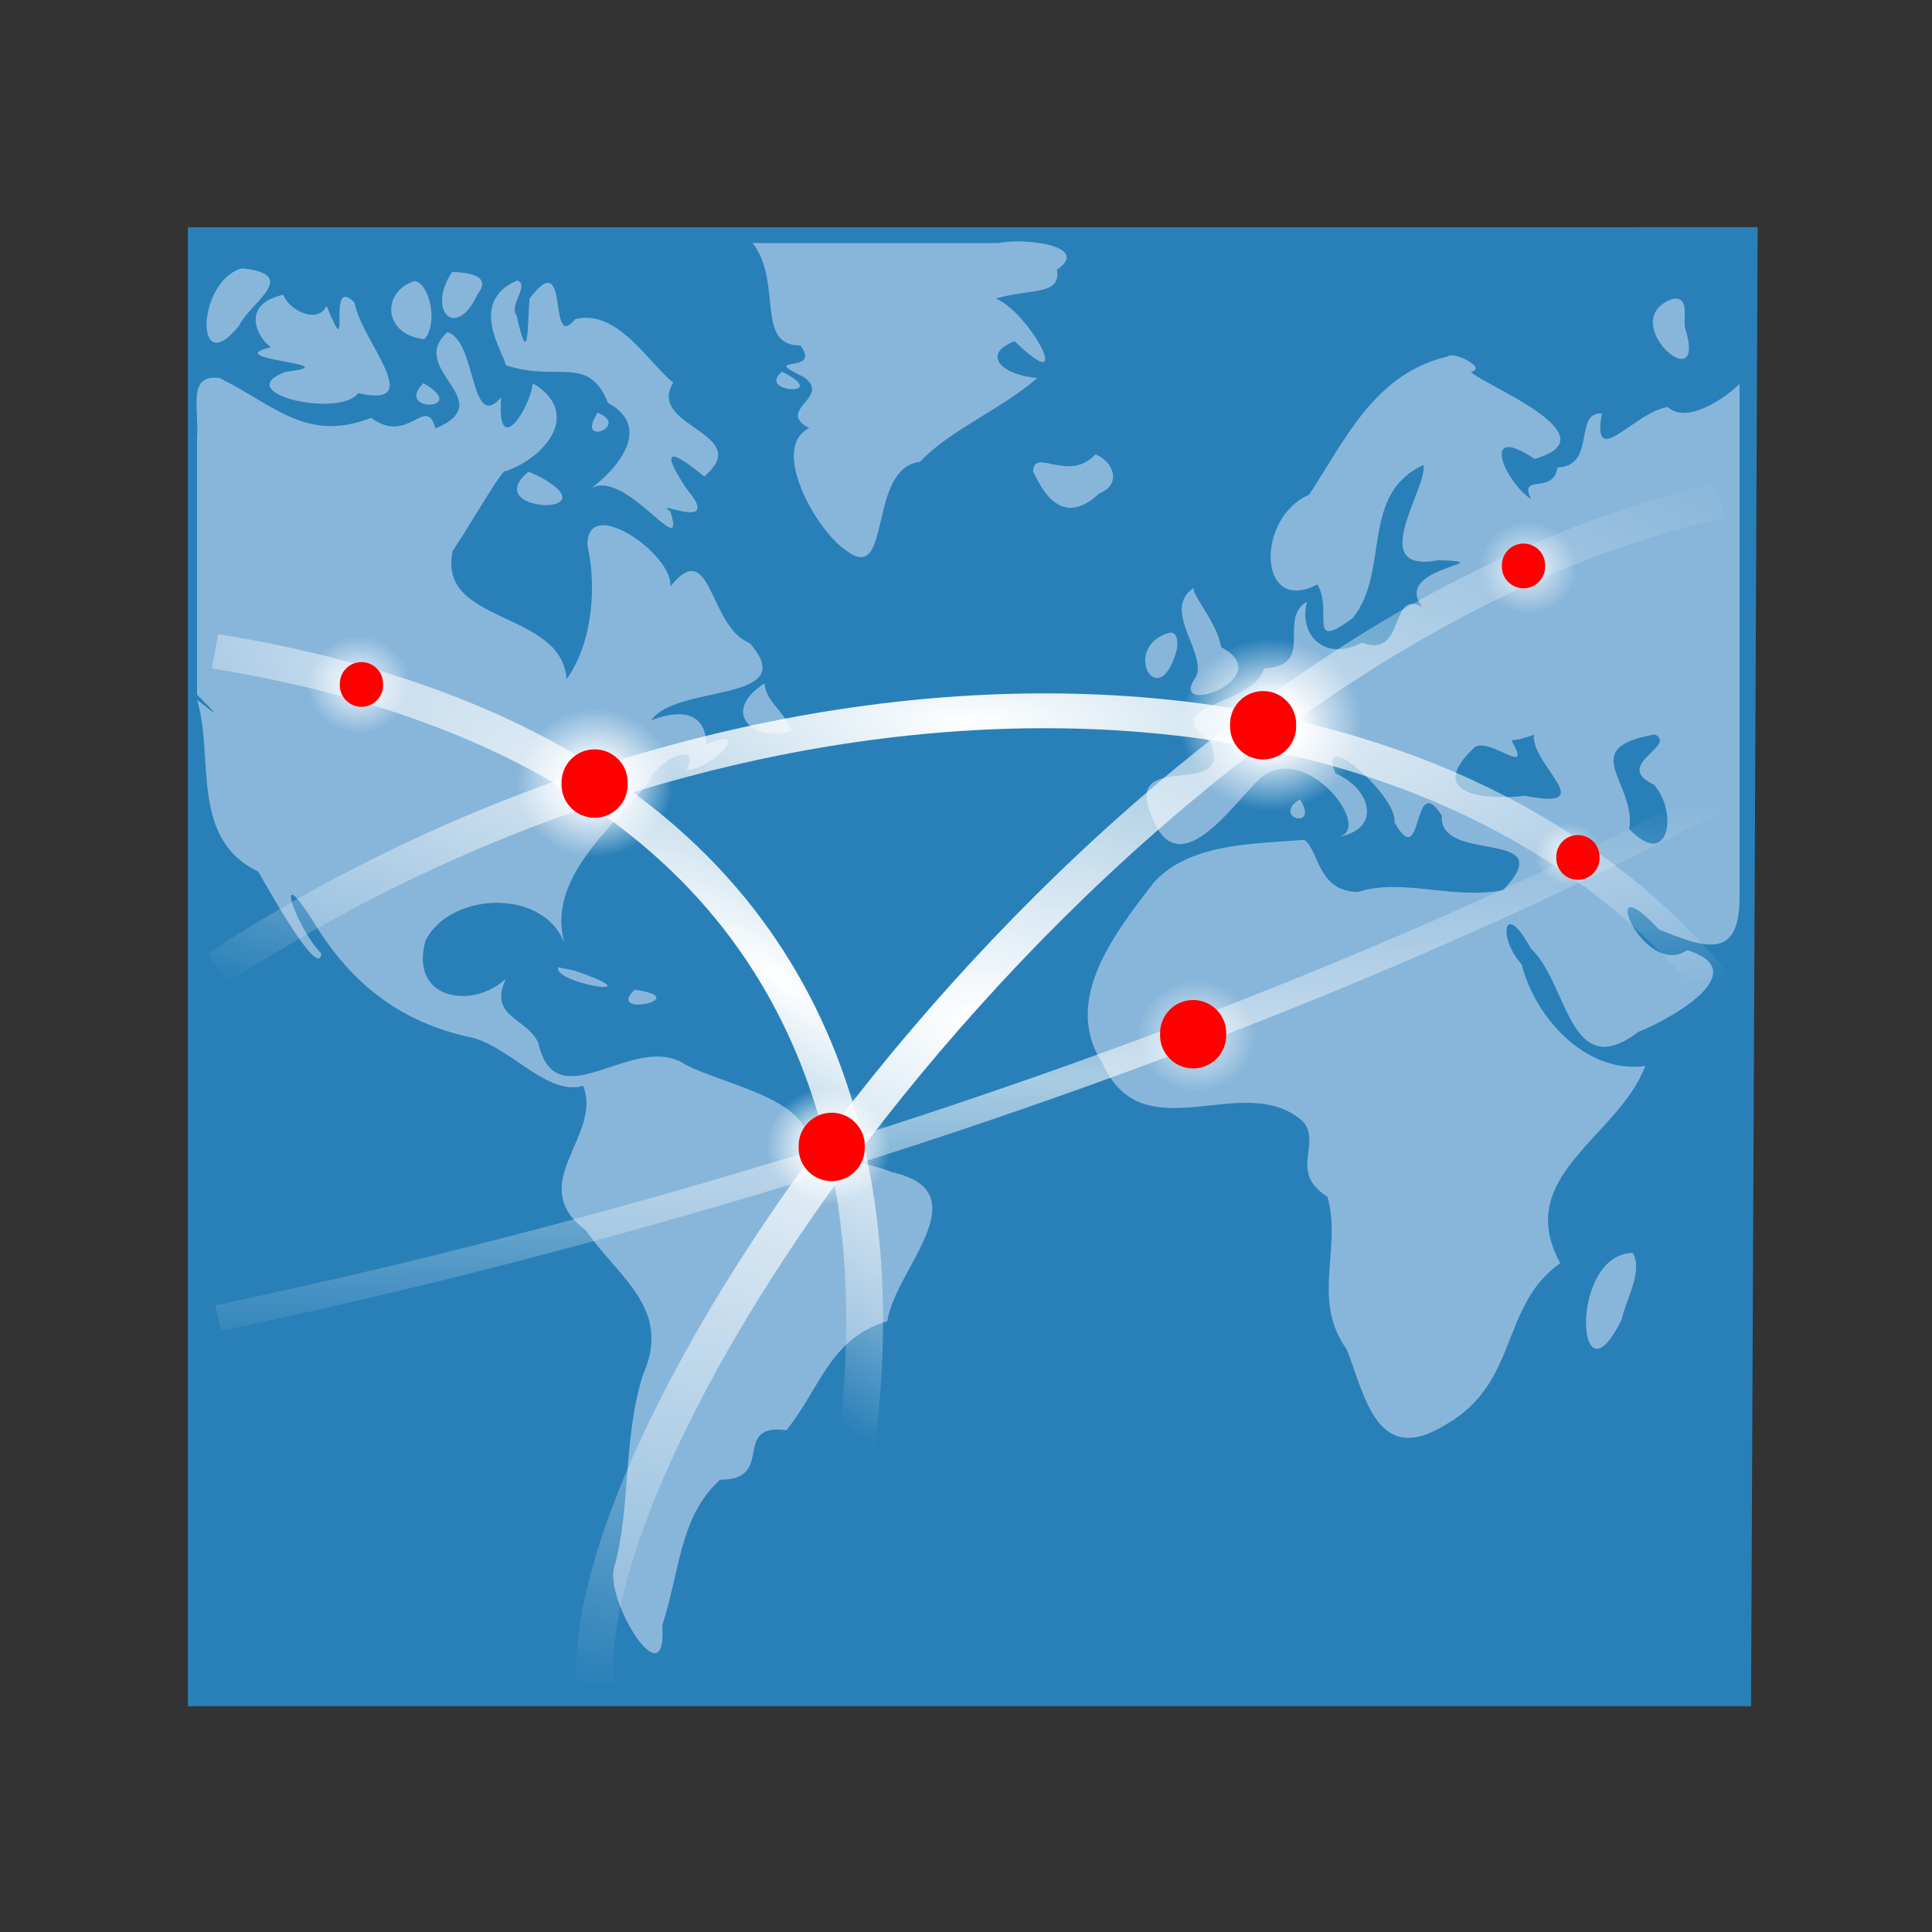 <svg width="48" version="1.1" xmlns="http://www.w3.org/2000/svg" height="48" xmlns:xlink="http://www.w3.org/1999/xlink">
<rect width="100%" height="100%" fill="#333333" stroke="none"/>
<defs id="defs4">
<linearGradient id="linearGradient5226-0">
<stop offset="0" style="stop-color:#fff" id="stop5228-7"/>
<stop offset="1" style="stop-color:#fff;stop-opacity:0" id="stop5230-6"/>
</linearGradient>
<linearGradient id="linearGradient3543">
<stop offset="0" style="stop-color:#fff" id="stop3545"/>
<stop offset="0.306" style="stop-color:#fff" id="stop3555"/>
<stop offset="0.519" style="stop-color:#fff;stop-opacity:.641" id="stop3551"/>
<stop offset="1" style="stop-color:#fff;stop-opacity:0" id="stop3547"/>
</linearGradient>
<radialGradient fx="74.375" fy="67.125" cx="74.375" cy="67.125" xlink:href="#linearGradient3543" id="radialGradient3165" r="3.125" gradientUnits="userSpaceOnUse"/>
<radialGradient fx="49.234" fy="70.608" cx="49.234" cy="70.608" gradientTransform="matrix(0.468,-0.529,1.795,1.582,-112.038,-37.345)" xlink:href="#linearGradient5226-0" id="radialGradient3151" r="25.484" gradientUnits="userSpaceOnUse"/>
<radialGradient fx="63.875" fy="2.217" cx="63.875" cy="2.217" gradientTransform="matrix(1.095,0,0,0.331,-21.845,32.793)" xlink:href="#linearGradient5226-0" id="radialGradient3167" r="58.375" gradientUnits="userSpaceOnUse"/>
<radialGradient fx="74.375" fy="67.125" cx="74.375" cy="67.125" xlink:href="#linearGradient3543" id="radialGradient3171" r="3.125" gradientUnits="userSpaceOnUse"/>
<radialGradient fx="69.75" fy="75.974" cx="69.75" cy="75.974" gradientTransform="matrix(2.259,-0.068,0.008,0.264,-105.957,38.862)" xlink:href="#linearGradient5226-0" id="radialGradient3169" r="58.5" gradientUnits="userSpaceOnUse"/>
<radialGradient fx="74.375" fy="67.125" cx="74.375" cy="67.125" xlink:href="#linearGradient3543" id="radialGradient3163" r="3.125" gradientUnits="userSpaceOnUse"/>
<radialGradient fx="64.23" fy="68.449" cx="64.23" cy="68.449" gradientTransform="matrix(1.454,0,0,0.926,-45.08,-12.601)" xlink:href="#linearGradient5226-0" id="radialGradient3153" r="43.77" gradientUnits="userSpaceOnUse"/>
<radialGradient fx="74.375" fy="67.125" cx="74.375" cy="67.125" xlink:href="#linearGradient3543" id="radialGradient3161" r="3.125" gradientUnits="userSpaceOnUse"/>
<radialGradient fx="74.375" fy="67.125" cx="74.375" cy="67.125" xlink:href="#linearGradient3543" id="radialGradient3155" r="3.125" gradientUnits="userSpaceOnUse"/>
<radialGradient fx="74.375" fy="67.125" cx="74.375" cy="67.125" xlink:href="#linearGradient3543" id="radialGradient3159" r="3.125" gradientUnits="userSpaceOnUse"/>
<radialGradient fx="74.375" fy="67.125" cx="74.375" cy="67.125" xlink:href="#linearGradient3543" id="radialGradient3157" r="3.125" gradientUnits="userSpaceOnUse"/>
</defs>
<path style="fill:#2980b9" id="rect4090" d="m 4.668,5.647 0,36.744 38.836,0 .164,-36.746 -12.729,.002 z "/>
<g id="g3135" transform="matrix(1.508,0,0,1.428,5.001,-11.755)">
<path style="opacity:.7;fill:#b1cde8;stroke:none" id="path3522-9" d="m 9.084,12.462 c 0.499,0.671 0.034,1.79 0.787,1.779 0.367,0.519 -0.731,0.155 0.062,0.554 0.456,0.359 -0.482,0.564 0.082,0.886 -0.651,0.336 0.105,1.756 0.589,2.111 0.795,0.67 0.352,-1.417 1.239,-1.526 0.482,-0.55 1.329,-0.904 1.931,-1.458 -0.588,-0.048 -0.931,-0.414 -0.374,-0.64 1.025,1.05 0.257,-0.497 -0.31,-0.742 0.549,-0.175 1.083,-0.047 1.006,-0.5 0.58,-0.424 -0.558,-0.561 -0.964,-0.465 -1.349,0 -2.699,0 -4.048,0 z  m -8.415,.438 c -0.741,0.211 -0.793,1.983 -0.048,0.999 0.183,-0.404 1.028,-0.891 0.048,-0.999 z  m 3.464,.062 c -0.427,0.67 0.062,1.207 0.418,0.39 0.252,-0.341 -0.187,-0.378 -0.418,-0.39 z  m 1.068,.151 c -0.826,0.383 -0.204,1.275 -0.183,1.474 0.87,0.301 1.354,-0.197 1.683,0.654 0.828,0.477 -0.016,1.306 -0.327,1.522 0.56,-0.487 1.636,1.325 1.354,0.368 -0.336,-0.246 0.903,0.395 0.26,-0.404 -0.592,-0.954 0.047,-0.427 0.297,-0.204 0.849,-0.761 -0.961,-0.853 -0.509,-1.636 -0.396,-0.321 -0.915,-1.292 -1.616,-1.102 -0.469,0.607 -0.065,-1.322 -0.753,-0.357 -0.036,0.54 -0.013,1.224 -0.214,0.289 -0.134,-0.164 0.231,-0.544 0.008,-0.603 z  m -1.684,.007 c -0.554,0.185 -0.525,0.934 0.157,1.014 0.233,-0.266 0.093,-0.964 -0.157,-1.014 z  m -2.164,.239 c -0.72,0.171 -0.426,0.751 -0.206,0.915 -0.891,0.223 1.361,0.285 0.24,0.427 -0.932,0.372 0.898,0.811 1.198,0.37 1.151,0.282 0.041,-0.922 -0.06,-1.574 -0.488,-0.524 -0.019,1.207 -0.461,0.056 -0.154,0.342 -0.644,0.05 -0.712,-0.193 z  m 22.882,.075 c -0.966,0.378 0.601,1.805 0.211,0.507 -0.039,-0.157 0.087,-0.571 -0.211,-0.507 z  m -20.177,.575 c -0.694,0.652 0.883,1.192 -0.199,1.678 -0.162,-0.606 -0.441,0.303 -1.06,-0.186 -1.064,0.443 -1.608,-0.231 -2.499,-0.693 -0.535,-0.067 -0.334,0.508 -0.37,1.047 0,1.488 0,2.976 0,4.464 0.525,0.552 0.205,0.244 0,0.091 0.288,0.981 -0.127,2.414 1.008,2.985 0.193,0.358 1.003,1.883 1.04,1.426 -0.406,-0.425 -0.822,-1.699 -0.136,-0.564 0.615,1.08 1.445,1.78 2.658,2.037 0.663,0.225 1.208,1 1.791,0.83 0.33,0.869 -0.977,1.703 0.044,2.513 0.533,0.82 1.427,1.358 0.943,2.51 -0.339,1.125 -0.194,2.35 -0.487,3.398 -0.091,0.638 0.889,2.257 0.804,0.961 0.286,-0.901 0.279,-1.892 0.953,-2.53 0.922,0.007 0.176,-0.992 1.092,-0.861 0.559,-0.732 0.72,-1.605 1.663,-1.896 0.113,-0.889 1.567,-2.25 0.065,-2.596 -0.408,-0.201 -1.46,-0.274 -1.38,-0.373 0.163,-0.882 -1.36,-1.133 -2.008,-1.494 -0.851,-0.604 -2.129,1.003 -2.429,-0.381 -0.179,-0.436 -0.833,-0.443 -0.532,-1.115 -0.542,0.539 -1.601,0.375 -1.324,-0.665 0.421,-0.876 2.039,-0.917 2.314,0.136 -0.383,-1.162 0.74,-2.067 1.363,-2.893 0.127,-0.395 0.881,-0.735 0.621,-0.209 0.442,-0.016 1.112,-0.813 0.327,-0.445 -0.011,-0.727 -0.688,-0.52 -0.907,-0.417 0.407,-0.645 2.495,-0.293 1.621,-1.348 -0.678,-0.275 -0.621,-1.877 -1.307,-0.984 0.058,-0.55 -1.395,-1.627 -1.364,-0.704 0.177,0.825 0.032,1.776 -0.345,2.317 -0.079,-1.209 -2.142,-0.942 -1.876,-2.231 0.384,-0.614 0.833,-1.464 0.876,-1.387 0.689,-0.263 1.242,-1.027 0.444,-1.53 -0.043,0.438 -0.6,1.342 -0.522,0.249 -0.516,0.612 -0.398,-0.974 -0.882,-1.138 z  m 16.48,.424 c -1.209,0.296 -1.689,1.451 -2.287,2.407 -0.882,0.398 -0.848,2.105 0.137,1.56 0.264,0.461 -0.184,1.186 0.584,0.584 0.62,-0.82 0.108,-2.146 1.163,-2.663 0.077,0.402 -0.973,1.903 0.253,1.656 1.108,0.042 -0.806,0.11 -0.267,0.818 -0.56,-0.332 -0.269,0.907 -1,0.619 -0.633,0.344 -1.049,-0.16 -0.903,-0.712 -0.498,0.291 0.157,1.11 -0.708,1.16 -0.194,0.688 -1.787,0.584 -0.881,1.285 0.402,1.042 -1.499,0.065 -0.959,1.316 0.462,1.237 1.429,-0.41 1.822,-0.728 0.757,-0.587 1.88,1.002 1.198,1.061 0.764,-0.103 0.607,-0.829 -0.005,-1.111 -0.331,-0.858 1.047,0.421 0.971,0.851 0.486,0.91 0.286,-0.932 0.781,-0.116 -0.058,0.86 1.99,0.202 1.012,1.299 -0.84,0.169 -1.668,-0.217 -2.391,0.031 -0.673,-0.006 -0.64,-0.725 -0.885,-0.906 -0.857,0.07 -1.915,0.062 -2.489,0.754 -0.62,0.851 -1.514,2.04 -0.839,3.126 0.676,1.61 2.354,0.084 3.318,1.034 0.287,0.396 -0.248,0.868 0.392,1.297 0.241,0.915 -0.274,1.783 0.318,2.657 0.306,0.822 0.496,2.053 1.636,1.302 1.206,-0.726 0.885,-2.064 1.88,-2.805 -0.788,-1.524 0.964,-2.192 1.4,-3.43 -0.955,0.14 -1.805,-0.812 -2.036,-1.77 -0.401,-0.465 -0.298,-1.151 0.15,-0.277 0.616,0.597 0.629,2.367 1.768,1.456 0.521,-0.218 1.943,-1.048 0.81,-1.426 -0.73,0.529 -1.536,-1.58 -0.464,-0.357 0.78,0.331 1.326,0.528 1.326,-0.569 0,-2.954 0,-5.949 0,-8.923 -0.243,0.248 -0.867,0.706 -1.182,0.402 -0.542,0.075 -1.257,1.13 -1.087,0.111 -0.471,-0.031 -0.084,0.914 -0.731,0.94 -0.065,0.486 -0.654,0.09 -0.433,0.551 -0.454,-0.322 -0.839,-1.339 0.056,-0.701 1.329,-0.399 -0.876,-1.298 -1.047,-1.515 0.286,-0.069 -0.311,-0.367 -0.383,-0.267 z  m -10.969,.267 c -0.442,0.369 0.841,0.438 0,0 z  m -5.909,.199 c -0.495,0.517 0.788,0.476 0,0 z  m 2.869,.513 c -0.375,0.614 0.554,0.227 0,0 z  m 8.202,.725 c -0.439,0.505 -1.018,-0.133 -1.027,0.301 0.079,0.131 0.398,1.067 1.095,0.376 0.374,-0.158 0.227,-0.556 -0.068,-0.677 z  m -9.339,.301 c -0.832,0.726 1.413,0.793 0.176,0.083 l -.176,-.083 z  m 10.975,2.012 c -0.599,0.391 0.287,1.22 -0.013,1.61 -0.375,0.654 1.395,-0.046 0.449,-0.568 -0.067,-0.448 -0.554,-0.995 -0.436,-1.042 z  m -.404,.787 c -0.835,0.236 -0.189,1.454 0.106,0.307 0.017,-0.067 0.039,-0.309 -0.106,-0.307 z  m -6.682,.883 c -0.776,0.529 -0.121,1.058 0.448,0.82 -0.117,-0.319 -0.443,-0.521 -0.448,-0.82 z  m 14.666,.89 c 0.387,0.195 -0.71,0.529 -0.015,0.873 0.404,0.475 0.252,1.496 -0.405,0.774 0.122,-0.806 -0.891,-1.409 0.42,-1.647 z  m -1.992,.007 c -0.053,0.518 1.118,1.324 -0.144,1.061 -0.667,0.078 -1.667,-0.02 -0.826,-0.852 0.266,-0.159 0.963,0.55 0.6,-0.113 0.129,-0.008 0.249,-0.057 0.37,-0.096 z  m -3.855,1.122 c -0.487,0.314 0.337,0.554 0,0 z  m -12.221,2.922 c -0.082,0.274 1.539,0.551 0.42,0.113 l -.167,-.059 -.254,-.054 z  m 1.26,.39 c -0.492,0.499 1.013,0.149 0,0 z  m 16.446,4.578 c -1.069,0.028 -0.927,2.784 -0.182,1.153 0.071,-0.354 0.354,-0.821 0.182,-1.153 z "/>
<g id="layer3" transform="matrix(0.303,0,0,0.303,-1.895,10.617)">
<g id="g4234">
<g style="fill:none;stroke-width:2">
<path style="stroke:url(#radialGradient3151)" id="path3583" d="m 7,29.523 c 51.25,8.824 31.634,59.477 31.634,59.477"/>
<path style="stroke:url(#radialGradient3153)" id="path3581" d="m 27.677,88.823 c -1.06,-15.531 28.453,-60.183 61.147,-67.948"/>
</g>
<g style="fill-rule:evenodd;stroke:none">
<path style="fill:url(#radialGradient3155)" id="path3537" d="m 77.5,67.125 a 3.125,3.125 0 1 1 -6.25,0 3.125,3.125 0 1 1 6.25,0 z" transform="matrix(1.357,0,0,1.355,-73.268,-53.872)"/>
<path style="fill:url(#radialGradient3157)" id="path3557" d="m 77.5,67.125 a 3.125,3.125 0 1 1 -6.25,0 3.125,3.125 0 1 1 6.25,0 z" transform="matrix(1.074,0,0,1.073,-39.514,-14.091)"/>
<path style="fill:url(#radialGradient3159)" id="path3561" d="m 77.5,67.125 a 3.125,3.125 0 1 1 -6.25,0 3.125,3.125 0 1 1 6.25,0 z" transform="matrix(1.583,0,0,1.581,-53.334,-72.389)"/>
<path style="opacity:.6;fill:url(#radialGradient3161)" id="path3565" d="m 77.5,67.125 a 3.125,3.125 0 1 1 -6.25,0 3.125,3.125 0 1 1 6.25,0 z" transform="matrix(1.022,0,0,1.021,-15.636,-16.922)"/>
<path style="opacity:.7;fill:url(#radialGradient3163)" id="path3569" d="m 77.5,67.125 a 3.125,3.125 0 1 1 -6.25,0 3.125,3.125 0 1 1 6.25,0 z" transform="matrix(0.893,0,0,0.891,-51.611,-28.372)"/>
<path style="opacity:.6;fill:url(#radialGradient3165)" id="path3573" d="m 77.5,67.125 a 3.125,3.125 0 1 1 -6.25,0 3.125,3.125 0 1 1 6.25,0 z" transform="matrix(0.566,0,0,0.565,38.457,3.262)"/>
</g>
<g style="fill:none">
<path style="stroke:url(#radialGradient3167);stroke-width:2" id="path3577" d="m 7.177,47.702 c 28.099,-19.414 65.211,-20.473 81.823,1.588"/>
<path style="opacity:.6;stroke:url(#radialGradient3169);stroke-width:1.5" id="path3585" d="m 7.177,67.821 c 51.25,-11.472 82,-30.18 82,-30.18"/>
</g>
<path style="opacity:.6;fill:url(#radialGradient3171);fill-rule:evenodd;stroke:none" id="path3352" d="m 77.5,67.125 a 3.125,3.125 0 1 1 -6.25,0 3.125,3.125 0 1 1 6.25,0 z" transform="matrix(0.845,0,0,0.844,15.553,-31.918)"/>
</g>
</g>
</g>
<g style="color:#000;fill-rule:evenodd;stroke:none;fill:#f00;stroke-width:3.8">
<path id="path3175" d="m 15.594,19.467 a 0.821,0.821 0 1,1 -1.641,0 0.821,0.821 0 1,1 1.641,0 z "/>
<path id="path4013" d="m 15.594,19.467 a 0.821,0.821 0 1,1 -1.641,0 0.821,0.821 0 1,1 1.641,0 z " transform="translate(5.89,9.028)"/>
<path id="path4015" d="m 15.594,19.467 a 0.821,0.821 0 1,1 -1.641,0 0.821,0.821 0 1,1 1.641,0 z " transform="translate(14.87,6.228)"/>
<path id="path4017" d="m 15.594,19.467 a 0.821,0.821 0 1,1 -1.641,0 0.821,0.821 0 1,1 1.641,0 z " transform="translate(16.608,-1.448)"/>
<path id="path4019" d="m 15.594,19.467 a 0.821,0.821 0 1,1 -1.641,0 0.821,0.821 0 1,1 1.641,0 z " transform="matrix(0.654,0,0,0.654,29.541,8.571)"/>
<path id="path4021" d="m 15.594,19.467 a 0.821,0.821 0 1,1 -1.641,0 0.821,0.821 0 1,1 1.641,0 z " transform="matrix(0.654,0,0,0.654,28.189,1.329)"/>
<path id="path4023" d="m 15.594,19.467 a 0.821,0.821 0 1,1 -1.641,0 0.821,0.821 0 1,1 1.641,0 z " transform="matrix(0.654,0,0,0.654,-0.682,4.274)"/>
</g>
</svg>
